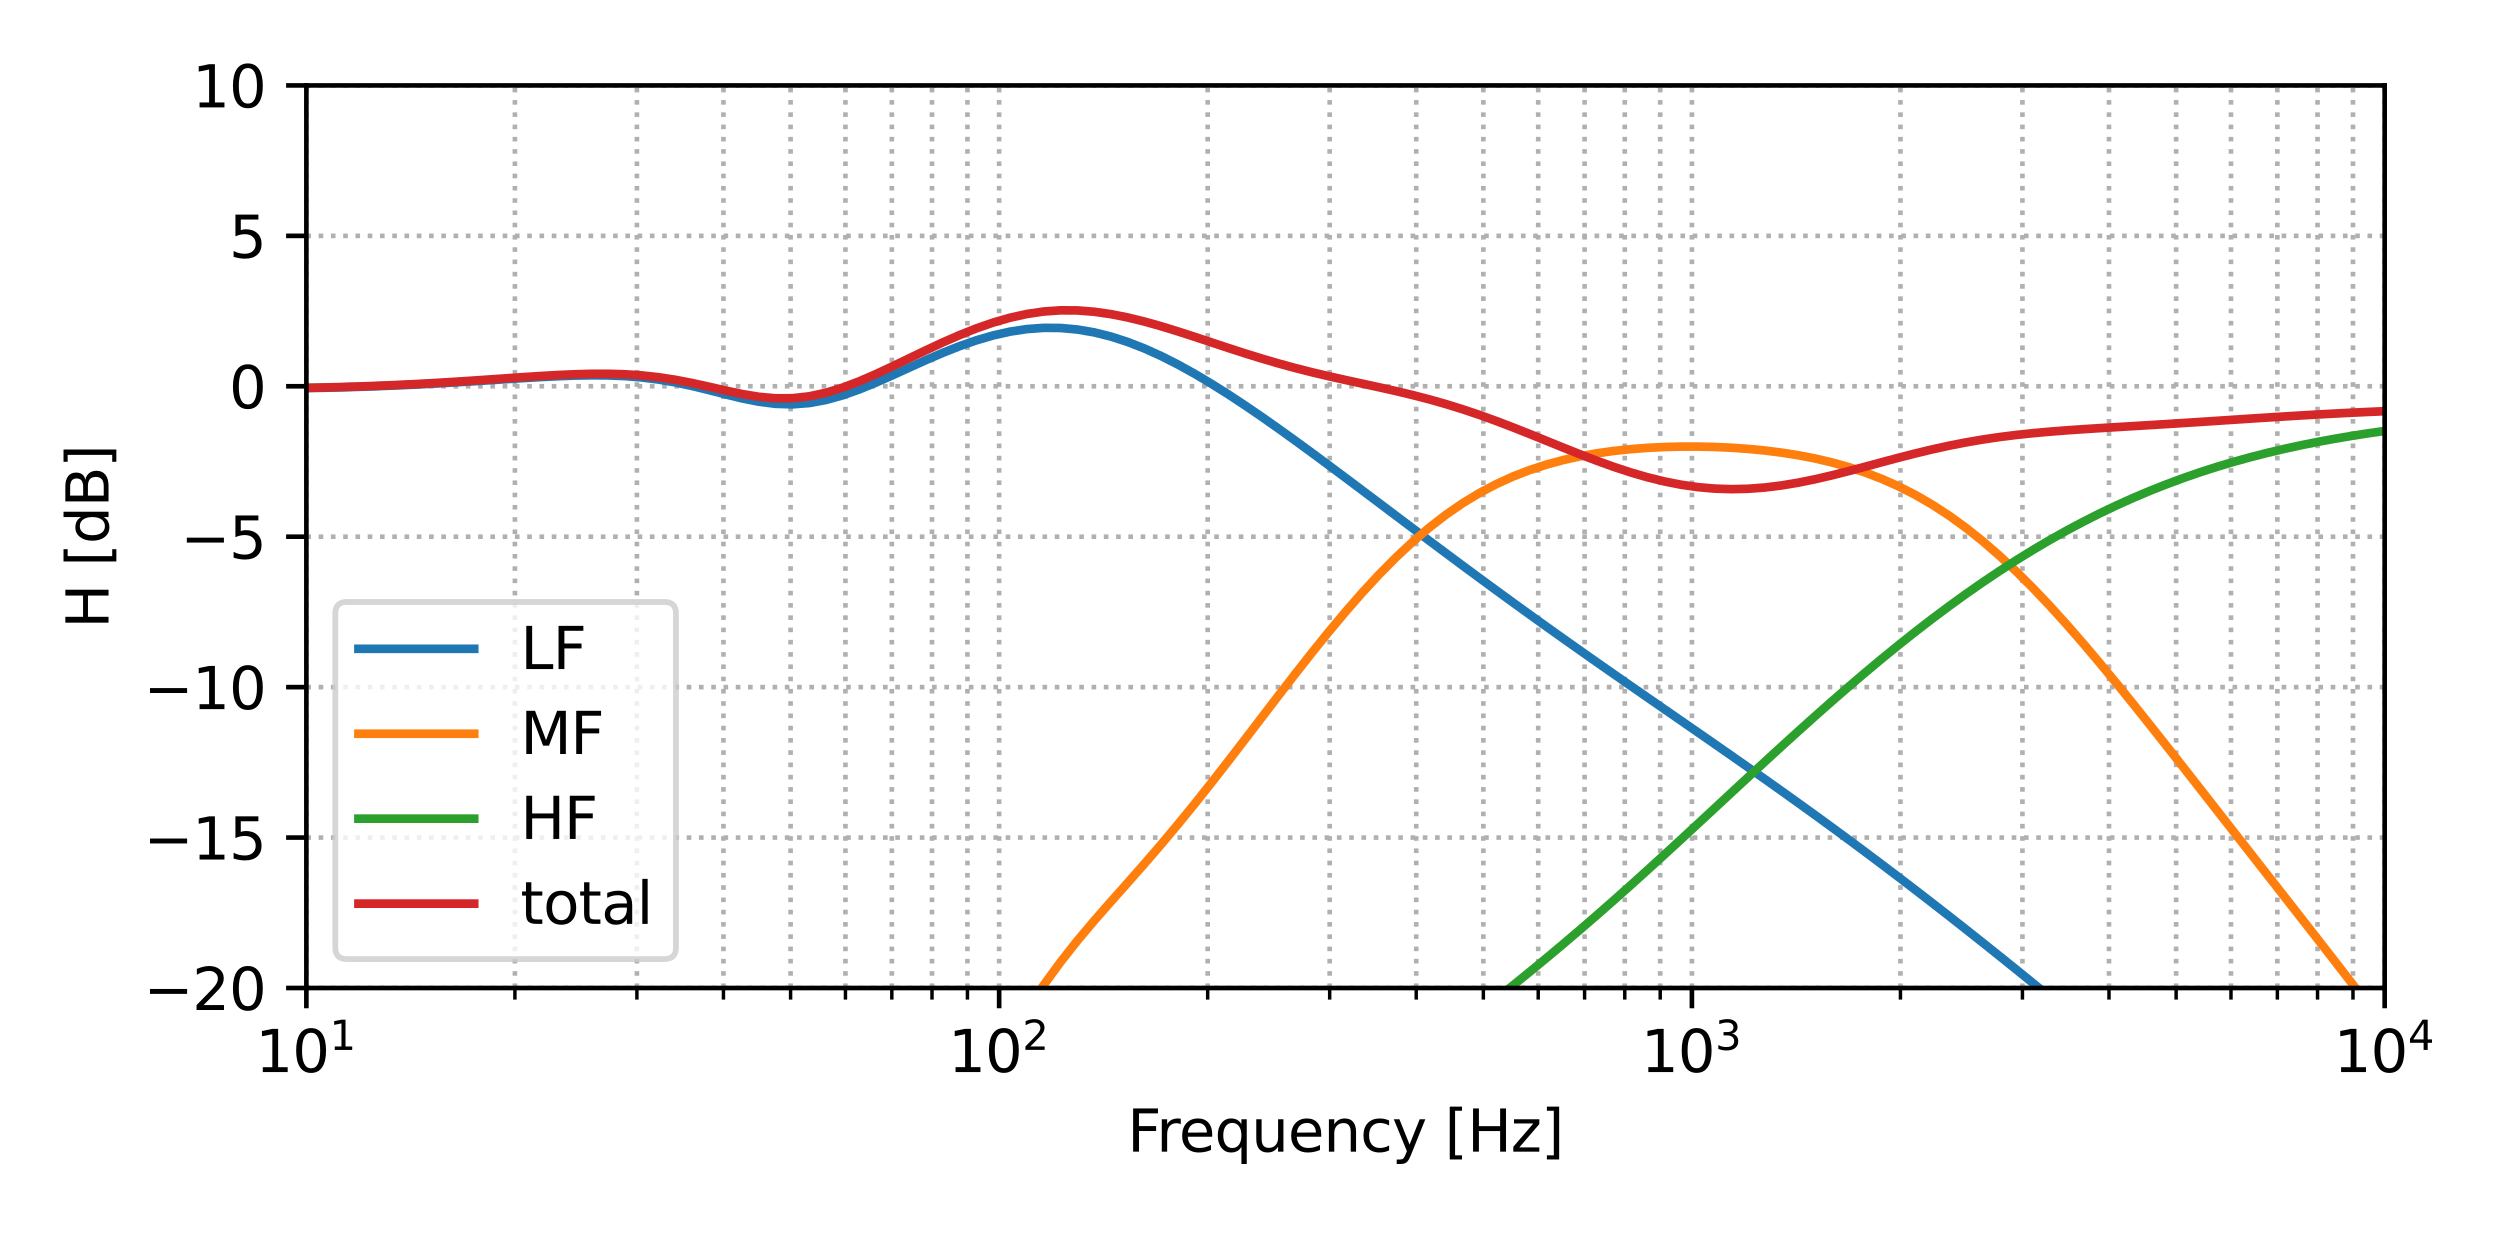 <?xml version="1.0" encoding="utf-8" standalone="no"?>
<!DOCTYPE svg PUBLIC "-//W3C//DTD SVG 1.1//EN"
  "http://www.w3.org/Graphics/SVG/1.1/DTD/svg11.dtd">
<svg xmlns:xlink="http://www.w3.org/1999/xlink" width="432pt" height="216pt" viewBox="0 0 432 216" xmlns="http://www.w3.org/2000/svg" version="1.1">
 <defs>
  <style type="text/css">*{stroke-linejoin: round; stroke-linecap: butt}</style>
 </defs>
 <g id="figure_1">
  <g id="patch_1">
   <path d="M 0 216 
L 432 216 
L 432 0 
L 0 0 
z
" style="fill: #ffffff"/>
  </g>
  <g id="axes_1">
   <g id="patch_2">
    <path d="M 52.94 170.728 
L 412.071 170.728 
L 412.071 14.76 
L 52.94 14.76 
z
" style="fill: #ffffff"/>
   </g>
   <g id="matplotlib.axis_1">
    <g id="xtick_1">
     <g id="line2d_1">
      <path d="M 52.94 170.728 
L 52.94 14.76 
" clip-path="url(#p621b174dd1)" style="fill: none; stroke-dasharray: 0.8,1.32; stroke-dashoffset: 0; stroke: #b0b0b0; stroke-width: 0.8"/>
     </g>
     <g id="line2d_2">
      <defs>
       <path id="m904222320f" d="M 0 0 
L 0 3.5 
" style="stroke: #000000; stroke-width: 0.8"/>
      </defs>
      <g>
       <use xlink:href="#m904222320f" x="52.94" y="170.728" style="stroke: #000000; stroke-width: 0.8"/>
      </g>
     </g>
     <g id="text_1">
      <!-- $\mathdefault{10^{1}}$ -->
      <g transform="translate(44.14 185.326) scale(0.1 -0.1)">
       <defs>
        <path id="DejaVuSans-31" d="M 794 531 
L 1825 531 
L 1825 4091 
L 703 3866 
L 703 4441 
L 1819 4666 
L 2450 4666 
L 2450 531 
L 3481 531 
L 3481 0 
L 794 0 
L 794 531 
z
" transform="scale(0.016)"/>
        <path id="DejaVuSans-30" d="M 2034 4250 
Q 1547 4250 1301 3770 
Q 1056 3291 1056 2328 
Q 1056 1369 1301 889 
Q 1547 409 2034 409 
Q 2525 409 2770 889 
Q 3016 1369 3016 2328 
Q 3016 3291 2770 3770 
Q 2525 4250 2034 4250 
z
M 2034 4750 
Q 2819 4750 3233 4129 
Q 3647 3509 3647 2328 
Q 3647 1150 3233 529 
Q 2819 -91 2034 -91 
Q 1250 -91 836 529 
Q 422 1150 422 2328 
Q 422 3509 836 4129 
Q 1250 4750 2034 4750 
z
" transform="scale(0.016)"/>
       </defs>
       <use xlink:href="#DejaVuSans-31" transform="translate(0 0.684)"/>
       <use xlink:href="#DejaVuSans-30" transform="translate(63.623 0.684)"/>
       <use xlink:href="#DejaVuSans-31" transform="translate(128.203 38.966) scale(0.7)"/>
      </g>
     </g>
    </g>
    <g id="xtick_2">
     <g id="line2d_3">
      <path d="M 172.65 170.728 
L 172.65 14.76 
" clip-path="url(#p621b174dd1)" style="fill: none; stroke-dasharray: 0.8,1.32; stroke-dashoffset: 0; stroke: #b0b0b0; stroke-width: 0.8"/>
     </g>
     <g id="line2d_4">
      <g>
       <use xlink:href="#m904222320f" x="172.65" y="170.728" style="stroke: #000000; stroke-width: 0.8"/>
      </g>
     </g>
     <g id="text_2">
      <!-- $\mathdefault{10^{2}}$ -->
      <g transform="translate(163.85 185.326) scale(0.1 -0.1)">
       <defs>
        <path id="DejaVuSans-32" d="M 1228 531 
L 3431 531 
L 3431 0 
L 469 0 
L 469 531 
Q 828 903 1448 1529 
Q 2069 2156 2228 2338 
Q 2531 2678 2651 2914 
Q 2772 3150 2772 3378 
Q 2772 3750 2511 3984 
Q 2250 4219 1831 4219 
Q 1534 4219 1204 4116 
Q 875 4013 500 3803 
L 500 4441 
Q 881 4594 1212 4672 
Q 1544 4750 1819 4750 
Q 2544 4750 2975 4387 
Q 3406 4025 3406 3419 
Q 3406 3131 3298 2873 
Q 3191 2616 2906 2266 
Q 2828 2175 2409 1742 
Q 1991 1309 1228 531 
z
" transform="scale(0.016)"/>
       </defs>
       <use xlink:href="#DejaVuSans-31" transform="translate(0 0.766)"/>
       <use xlink:href="#DejaVuSans-30" transform="translate(63.623 0.766)"/>
       <use xlink:href="#DejaVuSans-32" transform="translate(128.203 39.047) scale(0.7)"/>
      </g>
     </g>
    </g>
    <g id="xtick_3">
     <g id="line2d_5">
      <path d="M 292.361 170.728 
L 292.361 14.76 
" clip-path="url(#p621b174dd1)" style="fill: none; stroke-dasharray: 0.8,1.32; stroke-dashoffset: 0; stroke: #b0b0b0; stroke-width: 0.8"/>
     </g>
     <g id="line2d_6">
      <g>
       <use xlink:href="#m904222320f" x="292.361" y="170.728" style="stroke: #000000; stroke-width: 0.8"/>
      </g>
     </g>
     <g id="text_3">
      <!-- $\mathdefault{10^{3}}$ -->
      <g transform="translate(283.561 185.326) scale(0.1 -0.1)">
       <defs>
        <path id="DejaVuSans-33" d="M 2597 2516 
Q 3050 2419 3304 2112 
Q 3559 1806 3559 1356 
Q 3559 666 3084 287 
Q 2609 -91 1734 -91 
Q 1441 -91 1130 -33 
Q 819 25 488 141 
L 488 750 
Q 750 597 1062 519 
Q 1375 441 1716 441 
Q 2309 441 2620 675 
Q 2931 909 2931 1356 
Q 2931 1769 2642 2001 
Q 2353 2234 1838 2234 
L 1294 2234 
L 1294 2753 
L 1863 2753 
Q 2328 2753 2575 2939 
Q 2822 3125 2822 3475 
Q 2822 3834 2567 4026 
Q 2313 4219 1838 4219 
Q 1578 4219 1281 4162 
Q 984 4106 628 3988 
L 628 4550 
Q 988 4650 1302 4700 
Q 1616 4750 1894 4750 
Q 2613 4750 3031 4423 
Q 3450 4097 3450 3541 
Q 3450 3153 3228 2886 
Q 3006 2619 2597 2516 
z
" transform="scale(0.016)"/>
       </defs>
       <use xlink:href="#DejaVuSans-31" transform="translate(0 0.766)"/>
       <use xlink:href="#DejaVuSans-30" transform="translate(63.623 0.766)"/>
       <use xlink:href="#DejaVuSans-33" transform="translate(128.203 39.047) scale(0.7)"/>
      </g>
     </g>
    </g>
    <g id="xtick_4">
     <g id="line2d_7">
      <path d="M 412.071 170.728 
L 412.071 14.76 
" clip-path="url(#p621b174dd1)" style="fill: none; stroke-dasharray: 0.8,1.32; stroke-dashoffset: 0; stroke: #b0b0b0; stroke-width: 0.8"/>
     </g>
     <g id="line2d_8">
      <g>
       <use xlink:href="#m904222320f" x="412.071" y="170.728" style="stroke: #000000; stroke-width: 0.8"/>
      </g>
     </g>
     <g id="text_4">
      <!-- $\mathdefault{10^{4}}$ -->
      <g transform="translate(403.271 185.326) scale(0.1 -0.1)">
       <defs>
        <path id="DejaVuSans-34" d="M 2419 4116 
L 825 1625 
L 2419 1625 
L 2419 4116 
z
M 2253 4666 
L 3047 4666 
L 3047 1625 
L 3713 1625 
L 3713 1100 
L 3047 1100 
L 3047 0 
L 2419 0 
L 2419 1100 
L 313 1100 
L 313 1709 
L 2253 4666 
z
" transform="scale(0.016)"/>
       </defs>
       <use xlink:href="#DejaVuSans-31" transform="translate(0 0.684)"/>
       <use xlink:href="#DejaVuSans-30" transform="translate(63.623 0.684)"/>
       <use xlink:href="#DejaVuSans-34" transform="translate(128.203 38.966) scale(0.7)"/>
      </g>
     </g>
    </g>
    <g id="xtick_5">
     <g id="line2d_9">
      <path d="M 88.976 170.728 
L 88.976 14.76 
" clip-path="url(#p621b174dd1)" style="fill: none; stroke-dasharray: 0.8,1.32; stroke-dashoffset: 0; stroke: #b0b0b0; stroke-width: 0.8"/>
     </g>
     <g id="line2d_10">
      <defs>
       <path id="m0e4bbc9288" d="M 0 0 
L 0 2 
" style="stroke: #000000; stroke-width: 0.6"/>
      </defs>
      <g>
       <use xlink:href="#m0e4bbc9288" x="88.976" y="170.728" style="stroke: #000000; stroke-width: 0.6"/>
      </g>
     </g>
    </g>
    <g id="xtick_6">
     <g id="line2d_11">
      <path d="M 110.056 170.728 
L 110.056 14.76 
" clip-path="url(#p621b174dd1)" style="fill: none; stroke-dasharray: 0.8,1.32; stroke-dashoffset: 0; stroke: #b0b0b0; stroke-width: 0.8"/>
     </g>
     <g id="line2d_12">
      <g>
       <use xlink:href="#m0e4bbc9288" x="110.056" y="170.728" style="stroke: #000000; stroke-width: 0.6"/>
      </g>
     </g>
    </g>
    <g id="xtick_7">
     <g id="line2d_13">
      <path d="M 125.013 170.728 
L 125.013 14.76 
" clip-path="url(#p621b174dd1)" style="fill: none; stroke-dasharray: 0.8,1.32; stroke-dashoffset: 0; stroke: #b0b0b0; stroke-width: 0.8"/>
     </g>
     <g id="line2d_14">
      <g>
       <use xlink:href="#m0e4bbc9288" x="125.013" y="170.728" style="stroke: #000000; stroke-width: 0.6"/>
      </g>
     </g>
    </g>
    <g id="xtick_8">
     <g id="line2d_15">
      <path d="M 136.614 170.728 
L 136.614 14.76 
" clip-path="url(#p621b174dd1)" style="fill: none; stroke-dasharray: 0.8,1.32; stroke-dashoffset: 0; stroke: #b0b0b0; stroke-width: 0.8"/>
     </g>
     <g id="line2d_16">
      <g>
       <use xlink:href="#m0e4bbc9288" x="136.614" y="170.728" style="stroke: #000000; stroke-width: 0.6"/>
      </g>
     </g>
    </g>
    <g id="xtick_9">
     <g id="line2d_17">
      <path d="M 146.093 170.728 
L 146.093 14.76 
" clip-path="url(#p621b174dd1)" style="fill: none; stroke-dasharray: 0.8,1.32; stroke-dashoffset: 0; stroke: #b0b0b0; stroke-width: 0.8"/>
     </g>
     <g id="line2d_18">
      <g>
       <use xlink:href="#m0e4bbc9288" x="146.093" y="170.728" style="stroke: #000000; stroke-width: 0.6"/>
      </g>
     </g>
    </g>
    <g id="xtick_10">
     <g id="line2d_19">
      <path d="M 154.107 170.728 
L 154.107 14.76 
" clip-path="url(#p621b174dd1)" style="fill: none; stroke-dasharray: 0.8,1.32; stroke-dashoffset: 0; stroke: #b0b0b0; stroke-width: 0.8"/>
     </g>
     <g id="line2d_20">
      <g>
       <use xlink:href="#m0e4bbc9288" x="154.107" y="170.728" style="stroke: #000000; stroke-width: 0.6"/>
      </g>
     </g>
    </g>
    <g id="xtick_11">
     <g id="line2d_21">
      <path d="M 161.049 170.728 
L 161.049 14.76 
" clip-path="url(#p621b174dd1)" style="fill: none; stroke-dasharray: 0.8,1.32; stroke-dashoffset: 0; stroke: #b0b0b0; stroke-width: 0.8"/>
     </g>
     <g id="line2d_22">
      <g>
       <use xlink:href="#m0e4bbc9288" x="161.049" y="170.728" style="stroke: #000000; stroke-width: 0.6"/>
      </g>
     </g>
    </g>
    <g id="xtick_12">
     <g id="line2d_23">
      <path d="M 167.173 170.728 
L 167.173 14.76 
" clip-path="url(#p621b174dd1)" style="fill: none; stroke-dasharray: 0.8,1.32; stroke-dashoffset: 0; stroke: #b0b0b0; stroke-width: 0.8"/>
     </g>
     <g id="line2d_24">
      <g>
       <use xlink:href="#m0e4bbc9288" x="167.173" y="170.728" style="stroke: #000000; stroke-width: 0.6"/>
      </g>
     </g>
    </g>
    <g id="xtick_13">
     <g id="line2d_25">
      <path d="M 208.687 170.728 
L 208.687 14.76 
" clip-path="url(#p621b174dd1)" style="fill: none; stroke-dasharray: 0.8,1.32; stroke-dashoffset: 0; stroke: #b0b0b0; stroke-width: 0.8"/>
     </g>
     <g id="line2d_26">
      <g>
       <use xlink:href="#m0e4bbc9288" x="208.687" y="170.728" style="stroke: #000000; stroke-width: 0.6"/>
      </g>
     </g>
    </g>
    <g id="xtick_14">
     <g id="line2d_27">
      <path d="M 229.767 170.728 
L 229.767 14.76 
" clip-path="url(#p621b174dd1)" style="fill: none; stroke-dasharray: 0.8,1.32; stroke-dashoffset: 0; stroke: #b0b0b0; stroke-width: 0.8"/>
     </g>
     <g id="line2d_28">
      <g>
       <use xlink:href="#m0e4bbc9288" x="229.767" y="170.728" style="stroke: #000000; stroke-width: 0.6"/>
      </g>
     </g>
    </g>
    <g id="xtick_15">
     <g id="line2d_29">
      <path d="M 244.723 170.728 
L 244.723 14.76 
" clip-path="url(#p621b174dd1)" style="fill: none; stroke-dasharray: 0.8,1.32; stroke-dashoffset: 0; stroke: #b0b0b0; stroke-width: 0.8"/>
     </g>
     <g id="line2d_30">
      <g>
       <use xlink:href="#m0e4bbc9288" x="244.723" y="170.728" style="stroke: #000000; stroke-width: 0.6"/>
      </g>
     </g>
    </g>
    <g id="xtick_16">
     <g id="line2d_31">
      <path d="M 256.324 170.728 
L 256.324 14.76 
" clip-path="url(#p621b174dd1)" style="fill: none; stroke-dasharray: 0.8,1.32; stroke-dashoffset: 0; stroke: #b0b0b0; stroke-width: 0.8"/>
     </g>
     <g id="line2d_32">
      <g>
       <use xlink:href="#m0e4bbc9288" x="256.324" y="170.728" style="stroke: #000000; stroke-width: 0.6"/>
      </g>
     </g>
    </g>
    <g id="xtick_17">
     <g id="line2d_33">
      <path d="M 265.803 170.728 
L 265.803 14.76 
" clip-path="url(#p621b174dd1)" style="fill: none; stroke-dasharray: 0.8,1.32; stroke-dashoffset: 0; stroke: #b0b0b0; stroke-width: 0.8"/>
     </g>
     <g id="line2d_34">
      <g>
       <use xlink:href="#m0e4bbc9288" x="265.803" y="170.728" style="stroke: #000000; stroke-width: 0.6"/>
      </g>
     </g>
    </g>
    <g id="xtick_18">
     <g id="line2d_35">
      <path d="M 273.817 170.728 
L 273.817 14.76 
" clip-path="url(#p621b174dd1)" style="fill: none; stroke-dasharray: 0.8,1.32; stroke-dashoffset: 0; stroke: #b0b0b0; stroke-width: 0.8"/>
     </g>
     <g id="line2d_36">
      <g>
       <use xlink:href="#m0e4bbc9288" x="273.817" y="170.728" style="stroke: #000000; stroke-width: 0.6"/>
      </g>
     </g>
    </g>
    <g id="xtick_19">
     <g id="line2d_37">
      <path d="M 280.76 170.728 
L 280.76 14.76 
" clip-path="url(#p621b174dd1)" style="fill: none; stroke-dasharray: 0.8,1.32; stroke-dashoffset: 0; stroke: #b0b0b0; stroke-width: 0.8"/>
     </g>
     <g id="line2d_38">
      <g>
       <use xlink:href="#m0e4bbc9288" x="280.76" y="170.728" style="stroke: #000000; stroke-width: 0.6"/>
      </g>
     </g>
    </g>
    <g id="xtick_20">
     <g id="line2d_39">
      <path d="M 286.883 170.728 
L 286.883 14.76 
" clip-path="url(#p621b174dd1)" style="fill: none; stroke-dasharray: 0.8,1.32; stroke-dashoffset: 0; stroke: #b0b0b0; stroke-width: 0.8"/>
     </g>
     <g id="line2d_40">
      <g>
       <use xlink:href="#m0e4bbc9288" x="286.883" y="170.728" style="stroke: #000000; stroke-width: 0.6"/>
      </g>
     </g>
    </g>
    <g id="xtick_21">
     <g id="line2d_41">
      <path d="M 328.397 170.728 
L 328.397 14.76 
" clip-path="url(#p621b174dd1)" style="fill: none; stroke-dasharray: 0.8,1.32; stroke-dashoffset: 0; stroke: #b0b0b0; stroke-width: 0.8"/>
     </g>
     <g id="line2d_42">
      <g>
       <use xlink:href="#m0e4bbc9288" x="328.397" y="170.728" style="stroke: #000000; stroke-width: 0.6"/>
      </g>
     </g>
    </g>
    <g id="xtick_22">
     <g id="line2d_43">
      <path d="M 349.477 170.728 
L 349.477 14.76 
" clip-path="url(#p621b174dd1)" style="fill: none; stroke-dasharray: 0.8,1.32; stroke-dashoffset: 0; stroke: #b0b0b0; stroke-width: 0.8"/>
     </g>
     <g id="line2d_44">
      <g>
       <use xlink:href="#m0e4bbc9288" x="349.477" y="170.728" style="stroke: #000000; stroke-width: 0.6"/>
      </g>
     </g>
    </g>
    <g id="xtick_23">
     <g id="line2d_45">
      <path d="M 364.434 170.728 
L 364.434 14.76 
" clip-path="url(#p621b174dd1)" style="fill: none; stroke-dasharray: 0.8,1.32; stroke-dashoffset: 0; stroke: #b0b0b0; stroke-width: 0.8"/>
     </g>
     <g id="line2d_46">
      <g>
       <use xlink:href="#m0e4bbc9288" x="364.434" y="170.728" style="stroke: #000000; stroke-width: 0.6"/>
      </g>
     </g>
    </g>
    <g id="xtick_24">
     <g id="line2d_47">
      <path d="M 376.035 170.728 
L 376.035 14.76 
" clip-path="url(#p621b174dd1)" style="fill: none; stroke-dasharray: 0.8,1.32; stroke-dashoffset: 0; stroke: #b0b0b0; stroke-width: 0.8"/>
     </g>
     <g id="line2d_48">
      <g>
       <use xlink:href="#m0e4bbc9288" x="376.035" y="170.728" style="stroke: #000000; stroke-width: 0.6"/>
      </g>
     </g>
    </g>
    <g id="xtick_25">
     <g id="line2d_49">
      <path d="M 385.514 170.728 
L 385.514 14.76 
" clip-path="url(#p621b174dd1)" style="fill: none; stroke-dasharray: 0.8,1.32; stroke-dashoffset: 0; stroke: #b0b0b0; stroke-width: 0.8"/>
     </g>
     <g id="line2d_50">
      <g>
       <use xlink:href="#m0e4bbc9288" x="385.514" y="170.728" style="stroke: #000000; stroke-width: 0.6"/>
      </g>
     </g>
    </g>
    <g id="xtick_26">
     <g id="line2d_51">
      <path d="M 393.528 170.728 
L 393.528 14.76 
" clip-path="url(#p621b174dd1)" style="fill: none; stroke-dasharray: 0.8,1.32; stroke-dashoffset: 0; stroke: #b0b0b0; stroke-width: 0.8"/>
     </g>
     <g id="line2d_52">
      <g>
       <use xlink:href="#m0e4bbc9288" x="393.528" y="170.728" style="stroke: #000000; stroke-width: 0.6"/>
      </g>
     </g>
    </g>
    <g id="xtick_27">
     <g id="line2d_53">
      <path d="M 400.47 170.728 
L 400.47 14.76 
" clip-path="url(#p621b174dd1)" style="fill: none; stroke-dasharray: 0.8,1.32; stroke-dashoffset: 0; stroke: #b0b0b0; stroke-width: 0.8"/>
     </g>
     <g id="line2d_54">
      <g>
       <use xlink:href="#m0e4bbc9288" x="400.47" y="170.728" style="stroke: #000000; stroke-width: 0.6"/>
      </g>
     </g>
    </g>
    <g id="xtick_28">
     <g id="line2d_55">
      <path d="M 406.594 170.728 
L 406.594 14.76 
" clip-path="url(#p621b174dd1)" style="fill: none; stroke-dasharray: 0.8,1.32; stroke-dashoffset: 0; stroke: #b0b0b0; stroke-width: 0.8"/>
     </g>
     <g id="line2d_56">
      <g>
       <use xlink:href="#m0e4bbc9288" x="406.594" y="170.728" style="stroke: #000000; stroke-width: 0.6"/>
      </g>
     </g>
    </g>
    <g id="text_5">
     <!-- Frequency [Hz] -->
     <g transform="translate(194.801 199.005) scale(0.1 -0.1)">
      <defs>
       <path id="DejaVuSans-46" d="M 628 4666 
L 3309 4666 
L 3309 4134 
L 1259 4134 
L 1259 2759 
L 3109 2759 
L 3109 2228 
L 1259 2228 
L 1259 0 
L 628 0 
L 628 4666 
z
" transform="scale(0.016)"/>
       <path id="DejaVuSans-72" d="M 2631 2963 
Q 2534 3019 2420 3045 
Q 2306 3072 2169 3072 
Q 1681 3072 1420 2755 
Q 1159 2438 1159 1844 
L 1159 0 
L 581 0 
L 581 3500 
L 1159 3500 
L 1159 2956 
Q 1341 3275 1631 3429 
Q 1922 3584 2338 3584 
Q 2397 3584 2469 3576 
Q 2541 3569 2628 3553 
L 2631 2963 
z
" transform="scale(0.016)"/>
       <path id="DejaVuSans-65" d="M 3597 1894 
L 3597 1613 
L 953 1613 
Q 991 1019 1311 708 
Q 1631 397 2203 397 
Q 2534 397 2845 478 
Q 3156 559 3463 722 
L 3463 178 
Q 3153 47 2828 -22 
Q 2503 -91 2169 -91 
Q 1331 -91 842 396 
Q 353 884 353 1716 
Q 353 2575 817 3079 
Q 1281 3584 2069 3584 
Q 2775 3584 3186 3129 
Q 3597 2675 3597 1894 
z
M 3022 2063 
Q 3016 2534 2758 2815 
Q 2500 3097 2075 3097 
Q 1594 3097 1305 2825 
Q 1016 2553 972 2059 
L 3022 2063 
z
" transform="scale(0.016)"/>
       <path id="DejaVuSans-71" d="M 947 1747 
Q 947 1113 1208 752 
Q 1469 391 1925 391 
Q 2381 391 2643 752 
Q 2906 1113 2906 1747 
Q 2906 2381 2643 2742 
Q 2381 3103 1925 3103 
Q 1469 3103 1208 2742 
Q 947 2381 947 1747 
z
M 2906 525 
Q 2725 213 2448 61 
Q 2172 -91 1784 -91 
Q 1150 -91 751 415 
Q 353 922 353 1747 
Q 353 2572 751 3078 
Q 1150 3584 1784 3584 
Q 2172 3584 2448 3432 
Q 2725 3281 2906 2969 
L 2906 3500 
L 3481 3500 
L 3481 -1331 
L 2906 -1331 
L 2906 525 
z
" transform="scale(0.016)"/>
       <path id="DejaVuSans-75" d="M 544 1381 
L 544 3500 
L 1119 3500 
L 1119 1403 
Q 1119 906 1312 657 
Q 1506 409 1894 409 
Q 2359 409 2629 706 
Q 2900 1003 2900 1516 
L 2900 3500 
L 3475 3500 
L 3475 0 
L 2900 0 
L 2900 538 
Q 2691 219 2414 64 
Q 2138 -91 1772 -91 
Q 1169 -91 856 284 
Q 544 659 544 1381 
z
M 1991 3584 
L 1991 3584 
z
" transform="scale(0.016)"/>
       <path id="DejaVuSans-6e" d="M 3513 2113 
L 3513 0 
L 2938 0 
L 2938 2094 
Q 2938 2591 2744 2837 
Q 2550 3084 2163 3084 
Q 1697 3084 1428 2787 
Q 1159 2491 1159 1978 
L 1159 0 
L 581 0 
L 581 3500 
L 1159 3500 
L 1159 2956 
Q 1366 3272 1645 3428 
Q 1925 3584 2291 3584 
Q 2894 3584 3203 3211 
Q 3513 2838 3513 2113 
z
" transform="scale(0.016)"/>
       <path id="DejaVuSans-63" d="M 3122 3366 
L 3122 2828 
Q 2878 2963 2633 3030 
Q 2388 3097 2138 3097 
Q 1578 3097 1268 2742 
Q 959 2388 959 1747 
Q 959 1106 1268 751 
Q 1578 397 2138 397 
Q 2388 397 2633 464 
Q 2878 531 3122 666 
L 3122 134 
Q 2881 22 2623 -34 
Q 2366 -91 2075 -91 
Q 1284 -91 818 406 
Q 353 903 353 1747 
Q 353 2603 823 3093 
Q 1294 3584 2113 3584 
Q 2378 3584 2631 3529 
Q 2884 3475 3122 3366 
z
" transform="scale(0.016)"/>
       <path id="DejaVuSans-79" d="M 2059 -325 
Q 1816 -950 1584 -1140 
Q 1353 -1331 966 -1331 
L 506 -1331 
L 506 -850 
L 844 -850 
Q 1081 -850 1212 -737 
Q 1344 -625 1503 -206 
L 1606 56 
L 191 3500 
L 800 3500 
L 1894 763 
L 2988 3500 
L 3597 3500 
L 2059 -325 
z
" transform="scale(0.016)"/>
       <path id="DejaVuSans-20" transform="scale(0.016)"/>
       <path id="DejaVuSans-5b" d="M 550 4863 
L 1875 4863 
L 1875 4416 
L 1125 4416 
L 1125 -397 
L 1875 -397 
L 1875 -844 
L 550 -844 
L 550 4863 
z
" transform="scale(0.016)"/>
       <path id="DejaVuSans-48" d="M 628 4666 
L 1259 4666 
L 1259 2753 
L 3553 2753 
L 3553 4666 
L 4184 4666 
L 4184 0 
L 3553 0 
L 3553 2222 
L 1259 2222 
L 1259 0 
L 628 0 
L 628 4666 
z
" transform="scale(0.016)"/>
       <path id="DejaVuSans-7a" d="M 353 3500 
L 3084 3500 
L 3084 2975 
L 922 459 
L 3084 459 
L 3084 0 
L 275 0 
L 275 525 
L 2438 3041 
L 353 3041 
L 353 3500 
z
" transform="scale(0.016)"/>
       <path id="DejaVuSans-5d" d="M 1947 4863 
L 1947 -844 
L 622 -844 
L 622 -397 
L 1369 -397 
L 1369 4416 
L 622 4416 
L 622 4863 
L 1947 4863 
z
" transform="scale(0.016)"/>
      </defs>
      <use xlink:href="#DejaVuSans-46"/>
      <use xlink:href="#DejaVuSans-72" x="50.27"/>
      <use xlink:href="#DejaVuSans-65" x="89.133"/>
      <use xlink:href="#DejaVuSans-71" x="150.656"/>
      <use xlink:href="#DejaVuSans-75" x="214.133"/>
      <use xlink:href="#DejaVuSans-65" x="277.512"/>
      <use xlink:href="#DejaVuSans-6e" x="339.035"/>
      <use xlink:href="#DejaVuSans-63" x="402.414"/>
      <use xlink:href="#DejaVuSans-79" x="457.395"/>
      <use xlink:href="#DejaVuSans-20" x="516.574"/>
      <use xlink:href="#DejaVuSans-5b" x="548.361"/>
      <use xlink:href="#DejaVuSans-48" x="587.375"/>
      <use xlink:href="#DejaVuSans-7a" x="662.57"/>
      <use xlink:href="#DejaVuSans-5d" x="715.061"/>
     </g>
    </g>
   </g>
   <g id="matplotlib.axis_2">
    <g id="ytick_1">
     <g id="line2d_57">
      <path d="M 52.94 170.728 
L 412.071 170.728 
" clip-path="url(#p621b174dd1)" style="fill: none; stroke-dasharray: 0.8,1.32; stroke-dashoffset: 0; stroke: #b0b0b0; stroke-width: 0.8"/>
     </g>
     <g id="line2d_58">
      <defs>
       <path id="macc0abd18a" d="M 0 0 
L -3.5 0 
" style="stroke: #000000; stroke-width: 0.8"/>
      </defs>
      <g>
       <use xlink:href="#macc0abd18a" x="52.94" y="170.728" style="stroke: #000000; stroke-width: 0.8"/>
      </g>
     </g>
     <g id="text_6">
      <!-- −20 -->
      <g transform="translate(24.835 174.527) scale(0.1 -0.1)">
       <defs>
        <path id="DejaVuSans-2212" d="M 678 2272 
L 4684 2272 
L 4684 1741 
L 678 1741 
L 678 2272 
z
" transform="scale(0.016)"/>
       </defs>
       <use xlink:href="#DejaVuSans-2212"/>
       <use xlink:href="#DejaVuSans-32" x="83.789"/>
       <use xlink:href="#DejaVuSans-30" x="147.412"/>
      </g>
     </g>
    </g>
    <g id="ytick_2">
     <g id="line2d_59">
      <path d="M 52.94 144.733 
L 412.071 144.733 
" clip-path="url(#p621b174dd1)" style="fill: none; stroke-dasharray: 0.8,1.32; stroke-dashoffset: 0; stroke: #b0b0b0; stroke-width: 0.8"/>
     </g>
     <g id="line2d_60">
      <g>
       <use xlink:href="#macc0abd18a" x="52.94" y="144.733" style="stroke: #000000; stroke-width: 0.8"/>
      </g>
     </g>
     <g id="text_7">
      <!-- −15 -->
      <g transform="translate(24.835 148.533) scale(0.1 -0.1)">
       <defs>
        <path id="DejaVuSans-35" d="M 691 4666 
L 3169 4666 
L 3169 4134 
L 1269 4134 
L 1269 2991 
Q 1406 3038 1543 3061 
Q 1681 3084 1819 3084 
Q 2600 3084 3056 2656 
Q 3513 2228 3513 1497 
Q 3513 744 3044 326 
Q 2575 -91 1722 -91 
Q 1428 -91 1123 -41 
Q 819 9 494 109 
L 494 744 
Q 775 591 1075 516 
Q 1375 441 1709 441 
Q 2250 441 2565 725 
Q 2881 1009 2881 1497 
Q 2881 1984 2565 2268 
Q 2250 2553 1709 2553 
Q 1456 2553 1204 2497 
Q 953 2441 691 2322 
L 691 4666 
z
" transform="scale(0.016)"/>
       </defs>
       <use xlink:href="#DejaVuSans-2212"/>
       <use xlink:href="#DejaVuSans-31" x="83.789"/>
       <use xlink:href="#DejaVuSans-35" x="147.412"/>
      </g>
     </g>
    </g>
    <g id="ytick_3">
     <g id="line2d_61">
      <path d="M 52.94 118.739 
L 412.071 118.739 
" clip-path="url(#p621b174dd1)" style="fill: none; stroke-dasharray: 0.8,1.32; stroke-dashoffset: 0; stroke: #b0b0b0; stroke-width: 0.8"/>
     </g>
     <g id="line2d_62">
      <g>
       <use xlink:href="#macc0abd18a" x="52.94" y="118.739" style="stroke: #000000; stroke-width: 0.8"/>
      </g>
     </g>
     <g id="text_8">
      <!-- −10 -->
      <g transform="translate(24.835 122.538) scale(0.1 -0.1)">
       <use xlink:href="#DejaVuSans-2212"/>
       <use xlink:href="#DejaVuSans-31" x="83.789"/>
       <use xlink:href="#DejaVuSans-30" x="147.412"/>
      </g>
     </g>
    </g>
    <g id="ytick_4">
     <g id="line2d_63">
      <path d="M 52.94 92.744 
L 412.071 92.744 
" clip-path="url(#p621b174dd1)" style="fill: none; stroke-dasharray: 0.8,1.32; stroke-dashoffset: 0; stroke: #b0b0b0; stroke-width: 0.8"/>
     </g>
     <g id="line2d_64">
      <g>
       <use xlink:href="#macc0abd18a" x="52.94" y="92.744" style="stroke: #000000; stroke-width: 0.8"/>
      </g>
     </g>
     <g id="text_9">
      <!-- −5 -->
      <g transform="translate(31.198 96.543) scale(0.1 -0.1)">
       <use xlink:href="#DejaVuSans-2212"/>
       <use xlink:href="#DejaVuSans-35" x="83.789"/>
      </g>
     </g>
    </g>
    <g id="ytick_5">
     <g id="line2d_65">
      <path d="M 52.94 66.749 
L 412.071 66.749 
" clip-path="url(#p621b174dd1)" style="fill: none; stroke-dasharray: 0.8,1.32; stroke-dashoffset: 0; stroke: #b0b0b0; stroke-width: 0.8"/>
     </g>
     <g id="line2d_66">
      <g>
       <use xlink:href="#macc0abd18a" x="52.94" y="66.749" style="stroke: #000000; stroke-width: 0.8"/>
      </g>
     </g>
     <g id="text_10">
      <!-- 0 -->
      <g transform="translate(39.578 70.549) scale(0.1 -0.1)">
       <use xlink:href="#DejaVuSans-30"/>
      </g>
     </g>
    </g>
    <g id="ytick_6">
     <g id="line2d_67">
      <path d="M 52.94 40.755 
L 412.071 40.755 
" clip-path="url(#p621b174dd1)" style="fill: none; stroke-dasharray: 0.8,1.32; stroke-dashoffset: 0; stroke: #b0b0b0; stroke-width: 0.8"/>
     </g>
     <g id="line2d_68">
      <g>
       <use xlink:href="#macc0abd18a" x="52.94" y="40.755" style="stroke: #000000; stroke-width: 0.8"/>
      </g>
     </g>
     <g id="text_11">
      <!-- 5 -->
      <g transform="translate(39.578 44.554) scale(0.1 -0.1)">
       <use xlink:href="#DejaVuSans-35"/>
      </g>
     </g>
    </g>
    <g id="ytick_7">
     <g id="line2d_69">
      <path d="M 52.94 14.76 
L 412.071 14.76 
" clip-path="url(#p621b174dd1)" style="fill: none; stroke-dasharray: 0.8,1.32; stroke-dashoffset: 0; stroke: #b0b0b0; stroke-width: 0.8"/>
     </g>
     <g id="line2d_70">
      <g>
       <use xlink:href="#macc0abd18a" x="52.94" y="14.76" style="stroke: #000000; stroke-width: 0.8"/>
      </g>
     </g>
     <g id="text_12">
      <!-- 10 -->
      <g transform="translate(33.215 18.559) scale(0.1 -0.1)">
       <use xlink:href="#DejaVuSans-31"/>
       <use xlink:href="#DejaVuSans-30" x="63.623"/>
      </g>
     </g>
    </g>
    <g id="text_13">
     <!-- H [dB] -->
     <g transform="translate(18.756 108.599) rotate(-90) scale(0.1 -0.1)">
      <defs>
       <path id="DejaVuSans-64" d="M 2906 2969 
L 2906 4863 
L 3481 4863 
L 3481 0 
L 2906 0 
L 2906 525 
Q 2725 213 2448 61 
Q 2172 -91 1784 -91 
Q 1150 -91 751 415 
Q 353 922 353 1747 
Q 353 2572 751 3078 
Q 1150 3584 1784 3584 
Q 2172 3584 2448 3432 
Q 2725 3281 2906 2969 
z
M 947 1747 
Q 947 1113 1208 752 
Q 1469 391 1925 391 
Q 2381 391 2643 752 
Q 2906 1113 2906 1747 
Q 2906 2381 2643 2742 
Q 2381 3103 1925 3103 
Q 1469 3103 1208 2742 
Q 947 2381 947 1747 
z
" transform="scale(0.016)"/>
       <path id="DejaVuSans-42" d="M 1259 2228 
L 1259 519 
L 2272 519 
Q 2781 519 3026 730 
Q 3272 941 3272 1375 
Q 3272 1813 3026 2020 
Q 2781 2228 2272 2228 
L 1259 2228 
z
M 1259 4147 
L 1259 2741 
L 2194 2741 
Q 2656 2741 2882 2914 
Q 3109 3088 3109 3444 
Q 3109 3797 2882 3972 
Q 2656 4147 2194 4147 
L 1259 4147 
z
M 628 4666 
L 2241 4666 
Q 2963 4666 3353 4366 
Q 3744 4066 3744 3513 
Q 3744 3084 3544 2831 
Q 3344 2578 2956 2516 
Q 3422 2416 3680 2098 
Q 3938 1781 3938 1306 
Q 3938 681 3513 340 
Q 3088 0 2303 0 
L 628 0 
L 628 4666 
z
" transform="scale(0.016)"/>
      </defs>
      <use xlink:href="#DejaVuSans-48"/>
      <use xlink:href="#DejaVuSans-20" x="75.195"/>
      <use xlink:href="#DejaVuSans-5b" x="106.982"/>
      <use xlink:href="#DejaVuSans-64" x="145.996"/>
      <use xlink:href="#DejaVuSans-42" x="209.473"/>
      <use xlink:href="#DejaVuSans-5d" x="278.076"/>
     </g>
    </g>
   </g>
   <g id="line2d_71">
    <path d="M 52.94 67.062 
L 55.822 67.007 
L 58.739 66.937 
L 61.633 66.855 
L 64.541 66.758 
L 67.413 66.647 
L 70.322 66.521 
L 73.217 66.38 
L 76.126 66.224 
L 79.007 66.057 
L 81.915 65.878 
L 84.811 65.694 
L 87.687 65.508 
L 90.589 65.325 
L 93.481 65.156 
L 96.378 65.011 
L 99.272 64.904 
L 102.175 64.852 
L 105.077 64.874 
L 107.97 64.991 
L 110.865 65.221 
L 113.768 65.58 
L 116.655 66.071 
L 119.55 66.686 
L 122.455 67.395 
L 125.35 68.139 
L 128.238 68.841 
L 131.136 69.418 
L 134.035 69.783 
L 136.935 69.87 
L 139.829 69.646 
L 142.719 69.117 
L 145.623 68.309 
L 148.514 67.282 
L 151.409 66.094 
L 154.307 64.809 
L 157.206 63.485 
L 160.098 62.179 
L 162.995 60.934 
L 165.892 59.79 
L 168.788 58.784 
L 171.685 57.944 
L 174.579 57.297 
L 177.478 56.861 
L 180.376 56.651 
L 183.269 56.676 
L 186.166 56.939 
L 189.063 57.434 
L 191.957 58.155 
L 194.855 59.088 
L 197.751 60.217 
L 200.646 61.523 
L 203.543 62.988 
L 206.44 64.592 
L 209.335 66.314 
L 212.231 68.137 
L 215.128 70.047 
L 218.025 72.026 
L 220.92 74.061 
L 223.817 76.143 
L 226.714 78.259 
L 229.609 80.401 
L 232.506 82.563 
L 235.401 84.735 
L 238.298 86.915 
L 241.194 89.096 
L 244.09 91.275 
L 246.987 93.447 
L 249.882 95.61 
L 252.779 97.763 
L 255.676 99.902 
L 258.572 102.026 
L 261.468 104.135 
L 264.364 106.228 
L 267.26 108.305 
L 270.156 110.366 
L 273.053 112.414 
L 275.949 114.449 
L 278.845 116.473 
L 281.741 118.487 
L 284.637 120.494 
L 287.534 122.498 
L 290.43 124.501 
L 293.326 126.506 
L 296.223 128.515 
L 299.119 130.531 
L 302.015 132.558 
L 304.911 134.598 
L 307.807 136.652 
L 310.704 138.723 
L 313.6 140.812 
L 316.496 142.921 
L 319.392 145.051 
L 322.288 147.202 
L 325.184 149.375 
L 328.081 151.569 
L 330.977 153.785 
L 333.873 156.021 
L 336.77 158.279 
L 339.666 160.555 
L 342.562 162.851 
L 345.458 165.164 
L 348.354 167.494 
L 351.251 169.841 
L 354.147 172.202 
L 357.043 174.576 
L 359.939 176.964 
L 362.835 179.363 
L 365.732 181.774 
L 368.628 184.194 
L 371.524 186.623 
L 374.42 189.061 
L 377.317 191.506 
L 380.213 193.958 
L 383.109 196.417 
L 386.005 198.881 
L 388.901 201.351 
L 391.798 203.825 
L 394.694 206.303 
L 397.59 208.785 
L 400.486 211.27 
L 403.382 213.759 
L 406.279 216.25 
L 407.149 217 
" clip-path="url(#p621b174dd1)" style="fill: none; stroke: #1f77b4; stroke-width: 1.5; stroke-linecap: square"/>
   </g>
   <g id="line2d_72">
    <path d="M 148.897 217 
L 151.409 213.369 
L 154.307 209.254 
L 157.206 205.16 
L 160.098 201.042 
L 162.995 196.829 
L 165.892 192.488 
L 168.788 188.019 
L 171.685 183.457 
L 174.579 178.891 
L 177.478 174.427 
L 180.376 170.18 
L 183.269 166.226 
L 186.166 162.553 
L 189.063 159.111 
L 191.957 155.81 
L 194.855 152.552 
L 197.751 149.268 
L 200.646 145.911 
L 203.543 142.455 
L 206.44 138.9 
L 209.335 135.255 
L 212.231 131.538 
L 215.128 127.771 
L 218.025 123.982 
L 220.92 120.2 
L 223.817 116.452 
L 226.714 112.769 
L 229.609 109.183 
L 232.506 105.719 
L 235.401 102.41 
L 238.298 99.277 
L 241.194 96.348 
L 244.09 93.638 
L 246.987 91.162 
L 249.882 88.927 
L 252.779 86.933 
L 255.676 85.177 
L 258.572 83.648 
L 261.468 82.332 
L 264.364 81.213 
L 267.26 80.271 
L 270.156 79.489 
L 273.053 78.848 
L 275.949 78.332 
L 278.845 77.925 
L 281.741 77.615 
L 284.637 77.391 
L 287.534 77.246 
L 290.43 77.173 
L 293.326 77.168 
L 296.223 77.231 
L 299.119 77.362 
L 302.015 77.565 
L 304.911 77.843 
L 307.807 78.205 
L 310.704 78.66 
L 313.6 79.218 
L 316.496 79.892 
L 319.392 80.697 
L 322.288 81.647 
L 325.184 82.758 
L 328.081 84.044 
L 330.977 85.52 
L 333.873 87.195 
L 336.77 89.078 
L 339.666 91.173 
L 342.562 93.477 
L 345.458 95.988 
L 348.354 98.693 
L 351.251 101.579 
L 354.147 104.63 
L 357.043 107.825 
L 359.939 111.146 
L 362.835 114.572 
L 365.732 118.083 
L 368.628 121.661 
L 371.524 125.289 
L 374.42 128.953 
L 377.317 132.641 
L 380.213 136.342 
L 383.109 140.049 
L 386.005 143.757 
L 388.901 147.463 
L 391.798 151.166 
L 394.694 154.868 
L 397.59 158.572 
L 400.486 162.282 
L 403.382 166.005 
L 406.279 169.748 
L 409.175 173.518 
L 412.071 177.323 
" clip-path="url(#p621b174dd1)" style="fill: none; stroke: #ff7f0e; stroke-width: 1.5; stroke-linecap: square"/>
   </g>
   <g id="line2d_73">
    <path d="M 201.299 217 
L 203.543 215.188 
L 206.44 212.863 
L 209.335 210.553 
L 212.231 208.259 
L 215.128 205.978 
L 218.025 203.712 
L 220.92 201.461 
L 223.817 199.223 
L 226.714 196.998 
L 229.609 194.784 
L 232.506 192.577 
L 235.401 190.378 
L 238.298 188.181 
L 241.194 185.985 
L 244.09 183.785 
L 246.987 181.577 
L 249.882 179.356 
L 252.779 177.118 
L 255.676 174.859 
L 258.572 172.573 
L 261.468 170.257 
L 264.364 167.908 
L 267.26 165.522 
L 270.156 163.097 
L 273.053 160.631 
L 275.949 158.127 
L 278.845 155.583 
L 281.741 153.004 
L 284.637 150.393 
L 287.534 147.754 
L 290.43 145.092 
L 293.326 142.414 
L 296.223 139.726 
L 299.119 137.036 
L 302.015 134.351 
L 304.911 131.676 
L 307.807 129.02 
L 310.704 126.39 
L 313.6 123.791 
L 316.496 121.229 
L 319.392 118.71 
L 322.288 116.24 
L 325.184 113.823 
L 328.081 111.463 
L 330.977 109.165 
L 333.873 106.931 
L 336.77 104.766 
L 339.666 102.672 
L 342.562 100.652 
L 345.458 98.708 
L 348.354 96.842 
L 351.251 95.055 
L 354.147 93.348 
L 357.043 91.722 
L 359.939 90.178 
L 362.835 88.715 
L 365.732 87.334 
L 368.628 86.032 
L 371.524 84.808 
L 374.42 83.662 
L 377.317 82.59 
L 380.213 81.59 
L 383.109 80.66 
L 386.005 79.797 
L 388.901 78.997 
L 391.798 78.257 
L 394.694 77.574 
L 397.59 76.944 
L 400.486 76.363 
L 403.382 75.829 
L 406.279 75.337 
L 409.175 74.884 
L 412.071 74.468 
" clip-path="url(#p621b174dd1)" style="fill: none; stroke: #2ca02c; stroke-width: 1.5; stroke-linecap: square"/>
   </g>
   <g id="line2d_74">
    <path d="M 52.94 67.021 
L 55.822 66.961 
L 58.739 66.886 
L 61.633 66.797 
L 64.541 66.694 
L 67.413 66.576 
L 70.322 66.441 
L 73.217 66.291 
L 76.126 66.125 
L 79.007 65.947 
L 81.915 65.756 
L 84.811 65.558 
L 87.687 65.357 
L 90.589 65.157 
L 93.481 64.97 
L 96.378 64.804 
L 99.272 64.675 
L 102.175 64.597 
L 105.077 64.59 
L 107.97 64.673 
L 110.865 64.865 
L 113.768 65.18 
L 116.655 65.62 
L 119.55 66.174 
L 122.455 66.813 
L 125.35 67.476 
L 128.238 68.088 
L 131.136 68.566 
L 134.035 68.827 
L 136.935 68.811 
L 139.829 68.488 
L 142.719 67.867 
L 145.623 66.976 
L 148.514 65.876 
L 151.409 64.618 
L 154.307 63.263 
L 157.206 61.865 
L 160.098 60.476 
L 162.995 59.13 
L 165.892 57.867 
L 168.788 56.719 
L 171.685 55.716 
L 174.579 54.886 
L 177.478 54.25 
L 180.376 53.826 
L 183.269 53.625 
L 186.166 53.643 
L 189.063 53.869 
L 191.957 54.281 
L 194.855 54.856 
L 197.751 55.564 
L 200.646 56.377 
L 203.543 57.268 
L 206.44 58.207 
L 209.335 59.167 
L 212.231 60.125 
L 215.128 61.061 
L 218.025 61.957 
L 220.92 62.803 
L 223.817 63.593 
L 226.714 64.328 
L 229.609 65.013 
L 232.506 65.662 
L 235.401 66.291 
L 238.298 66.921 
L 241.194 67.571 
L 244.09 68.263 
L 246.987 69.013 
L 249.882 69.834 
L 252.779 70.731 
L 255.676 71.707 
L 258.572 72.754 
L 261.468 73.86 
L 264.364 75.01 
L 267.26 76.184 
L 270.156 77.361 
L 273.053 78.516 
L 275.949 79.626 
L 278.845 80.668 
L 281.741 81.621 
L 284.637 82.463 
L 287.534 83.177 
L 290.43 83.75 
L 293.326 84.169 
L 296.223 84.428 
L 299.119 84.525 
L 302.015 84.463 
L 304.911 84.248 
L 307.807 83.892 
L 310.704 83.411 
L 313.6 82.823 
L 316.496 82.152 
L 319.392 81.419 
L 322.288 80.65 
L 325.184 79.868 
L 328.081 79.096 
L 330.977 78.354 
L 333.873 77.659 
L 336.77 77.024 
L 339.666 76.456 
L 342.562 75.958 
L 345.458 75.53 
L 348.354 75.166 
L 351.251 74.858 
L 354.147 74.596 
L 357.043 74.369 
L 359.939 74.168 
L 362.835 73.983 
L 365.732 73.806 
L 368.628 73.632 
L 371.524 73.457 
L 374.42 73.278 
L 377.317 73.095 
L 380.213 72.908 
L 383.109 72.718 
L 386.005 72.527 
L 388.901 72.337 
L 391.798 72.15 
L 394.694 71.968 
L 397.59 71.793 
L 400.486 71.625 
L 403.382 71.467 
L 406.279 71.319 
L 409.175 71.182 
L 412.071 71.056 
" clip-path="url(#p621b174dd1)" style="fill: none; stroke: #d62728; stroke-width: 1.5; stroke-linecap: square"/>
   </g>
   <g id="patch_3">
    <path d="M 52.94 170.728 
L 52.94 14.76 
" style="fill: none; stroke: #000000; stroke-width: 0.8; stroke-linejoin: miter; stroke-linecap: square"/>
   </g>
   <g id="patch_4">
    <path d="M 412.071 170.728 
L 412.071 14.76 
" style="fill: none; stroke: #000000; stroke-width: 0.8; stroke-linejoin: miter; stroke-linecap: square"/>
   </g>
   <g id="patch_5">
    <path d="M 52.94 170.728 
L 412.071 170.728 
" style="fill: none; stroke: #000000; stroke-width: 0.8; stroke-linejoin: miter; stroke-linecap: square"/>
   </g>
   <g id="patch_6">
    <path d="M 52.94 14.76 
L 412.071 14.76 
" style="fill: none; stroke: #000000; stroke-width: 0.8; stroke-linejoin: miter; stroke-linecap: square"/>
   </g>
   <g id="legend_1">
    <g id="patch_7">
     <path d="M 59.94 165.728 
L 114.806 165.728 
Q 116.806 165.728 116.806 163.728 
L 116.806 106.016 
Q 116.806 104.016 114.806 104.016 
L 59.94 104.016 
Q 57.94 104.016 57.94 106.016 
L 57.94 163.728 
Q 57.94 165.728 59.94 165.728 
z
" style="fill: #ffffff; opacity: 0.8; stroke: #cccccc; stroke-linejoin: miter"/>
    </g>
    <g id="line2d_75">
     <path d="M 61.94 112.114 
L 71.94 112.114 
L 81.94 112.114 
" style="fill: none; stroke: #1f77b4; stroke-width: 1.5; stroke-linecap: square"/>
    </g>
    <g id="text_14">
     <!-- LF -->
     <g transform="translate(89.94 115.614) scale(0.1 -0.1)">
      <defs>
       <path id="DejaVuSans-4c" d="M 628 4666 
L 1259 4666 
L 1259 531 
L 3531 531 
L 3531 0 
L 628 0 
L 628 4666 
z
" transform="scale(0.016)"/>
      </defs>
      <use xlink:href="#DejaVuSans-4c"/>
      <use xlink:href="#DejaVuSans-46" x="55.713"/>
     </g>
    </g>
    <g id="line2d_76">
     <path d="M 61.94 126.792 
L 71.94 126.792 
L 81.94 126.792 
" style="fill: none; stroke: #ff7f0e; stroke-width: 1.5; stroke-linecap: square"/>
    </g>
    <g id="text_15">
     <!-- MF -->
     <g transform="translate(89.94 130.292) scale(0.1 -0.1)">
      <defs>
       <path id="DejaVuSans-4d" d="M 628 4666 
L 1569 4666 
L 2759 1491 
L 3956 4666 
L 4897 4666 
L 4897 0 
L 4281 0 
L 4281 4097 
L 3078 897 
L 2444 897 
L 1241 4097 
L 1241 0 
L 628 0 
L 628 4666 
z
" transform="scale(0.016)"/>
      </defs>
      <use xlink:href="#DejaVuSans-4d"/>
      <use xlink:href="#DejaVuSans-46" x="86.279"/>
     </g>
    </g>
    <g id="line2d_77">
     <path d="M 61.94 141.47 
L 71.94 141.47 
L 81.94 141.47 
" style="fill: none; stroke: #2ca02c; stroke-width: 1.5; stroke-linecap: square"/>
    </g>
    <g id="text_16">
     <!-- HF -->
     <g transform="translate(89.94 144.97) scale(0.1 -0.1)">
      <use xlink:href="#DejaVuSans-48"/>
      <use xlink:href="#DejaVuSans-46" x="75.195"/>
     </g>
    </g>
    <g id="line2d_78">
     <path d="M 61.94 156.148 
L 71.94 156.148 
L 81.94 156.148 
" style="fill: none; stroke: #d62728; stroke-width: 1.5; stroke-linecap: square"/>
    </g>
    <g id="text_17">
     <!-- total -->
     <g transform="translate(89.94 159.648) scale(0.1 -0.1)">
      <defs>
       <path id="DejaVuSans-74" d="M 1172 4494 
L 1172 3500 
L 2356 3500 
L 2356 3053 
L 1172 3053 
L 1172 1153 
Q 1172 725 1289 603 
Q 1406 481 1766 481 
L 2356 481 
L 2356 0 
L 1766 0 
Q 1100 0 847 248 
Q 594 497 594 1153 
L 594 3053 
L 172 3053 
L 172 3500 
L 594 3500 
L 594 4494 
L 1172 4494 
z
" transform="scale(0.016)"/>
       <path id="DejaVuSans-6f" d="M 1959 3097 
Q 1497 3097 1228 2736 
Q 959 2375 959 1747 
Q 959 1119 1226 758 
Q 1494 397 1959 397 
Q 2419 397 2687 759 
Q 2956 1122 2956 1747 
Q 2956 2369 2687 2733 
Q 2419 3097 1959 3097 
z
M 1959 3584 
Q 2709 3584 3137 3096 
Q 3566 2609 3566 1747 
Q 3566 888 3137 398 
Q 2709 -91 1959 -91 
Q 1206 -91 779 398 
Q 353 888 353 1747 
Q 353 2609 779 3096 
Q 1206 3584 1959 3584 
z
" transform="scale(0.016)"/>
       <path id="DejaVuSans-61" d="M 2194 1759 
Q 1497 1759 1228 1600 
Q 959 1441 959 1056 
Q 959 750 1161 570 
Q 1363 391 1709 391 
Q 2188 391 2477 730 
Q 2766 1069 2766 1631 
L 2766 1759 
L 2194 1759 
z
M 3341 1997 
L 3341 0 
L 2766 0 
L 2766 531 
Q 2569 213 2275 61 
Q 1981 -91 1556 -91 
Q 1019 -91 701 211 
Q 384 513 384 1019 
Q 384 1609 779 1909 
Q 1175 2209 1959 2209 
L 2766 2209 
L 2766 2266 
Q 2766 2663 2505 2880 
Q 2244 3097 1772 3097 
Q 1472 3097 1187 3025 
Q 903 2953 641 2809 
L 641 3341 
Q 956 3463 1253 3523 
Q 1550 3584 1831 3584 
Q 2591 3584 2966 3190 
Q 3341 2797 3341 1997 
z
" transform="scale(0.016)"/>
       <path id="DejaVuSans-6c" d="M 603 4863 
L 1178 4863 
L 1178 0 
L 603 0 
L 603 4863 
z
" transform="scale(0.016)"/>
      </defs>
      <use xlink:href="#DejaVuSans-74"/>
      <use xlink:href="#DejaVuSans-6f" x="39.209"/>
      <use xlink:href="#DejaVuSans-74" x="100.391"/>
      <use xlink:href="#DejaVuSans-61" x="139.6"/>
      <use xlink:href="#DejaVuSans-6c" x="200.879"/>
     </g>
    </g>
   </g>
  </g>
 </g>
 <defs>
  <clipPath id="p621b174dd1">
   <rect x="52.94" y="14.76" width="359.131" height="155.968"/>
  </clipPath>
 </defs>
</svg>
